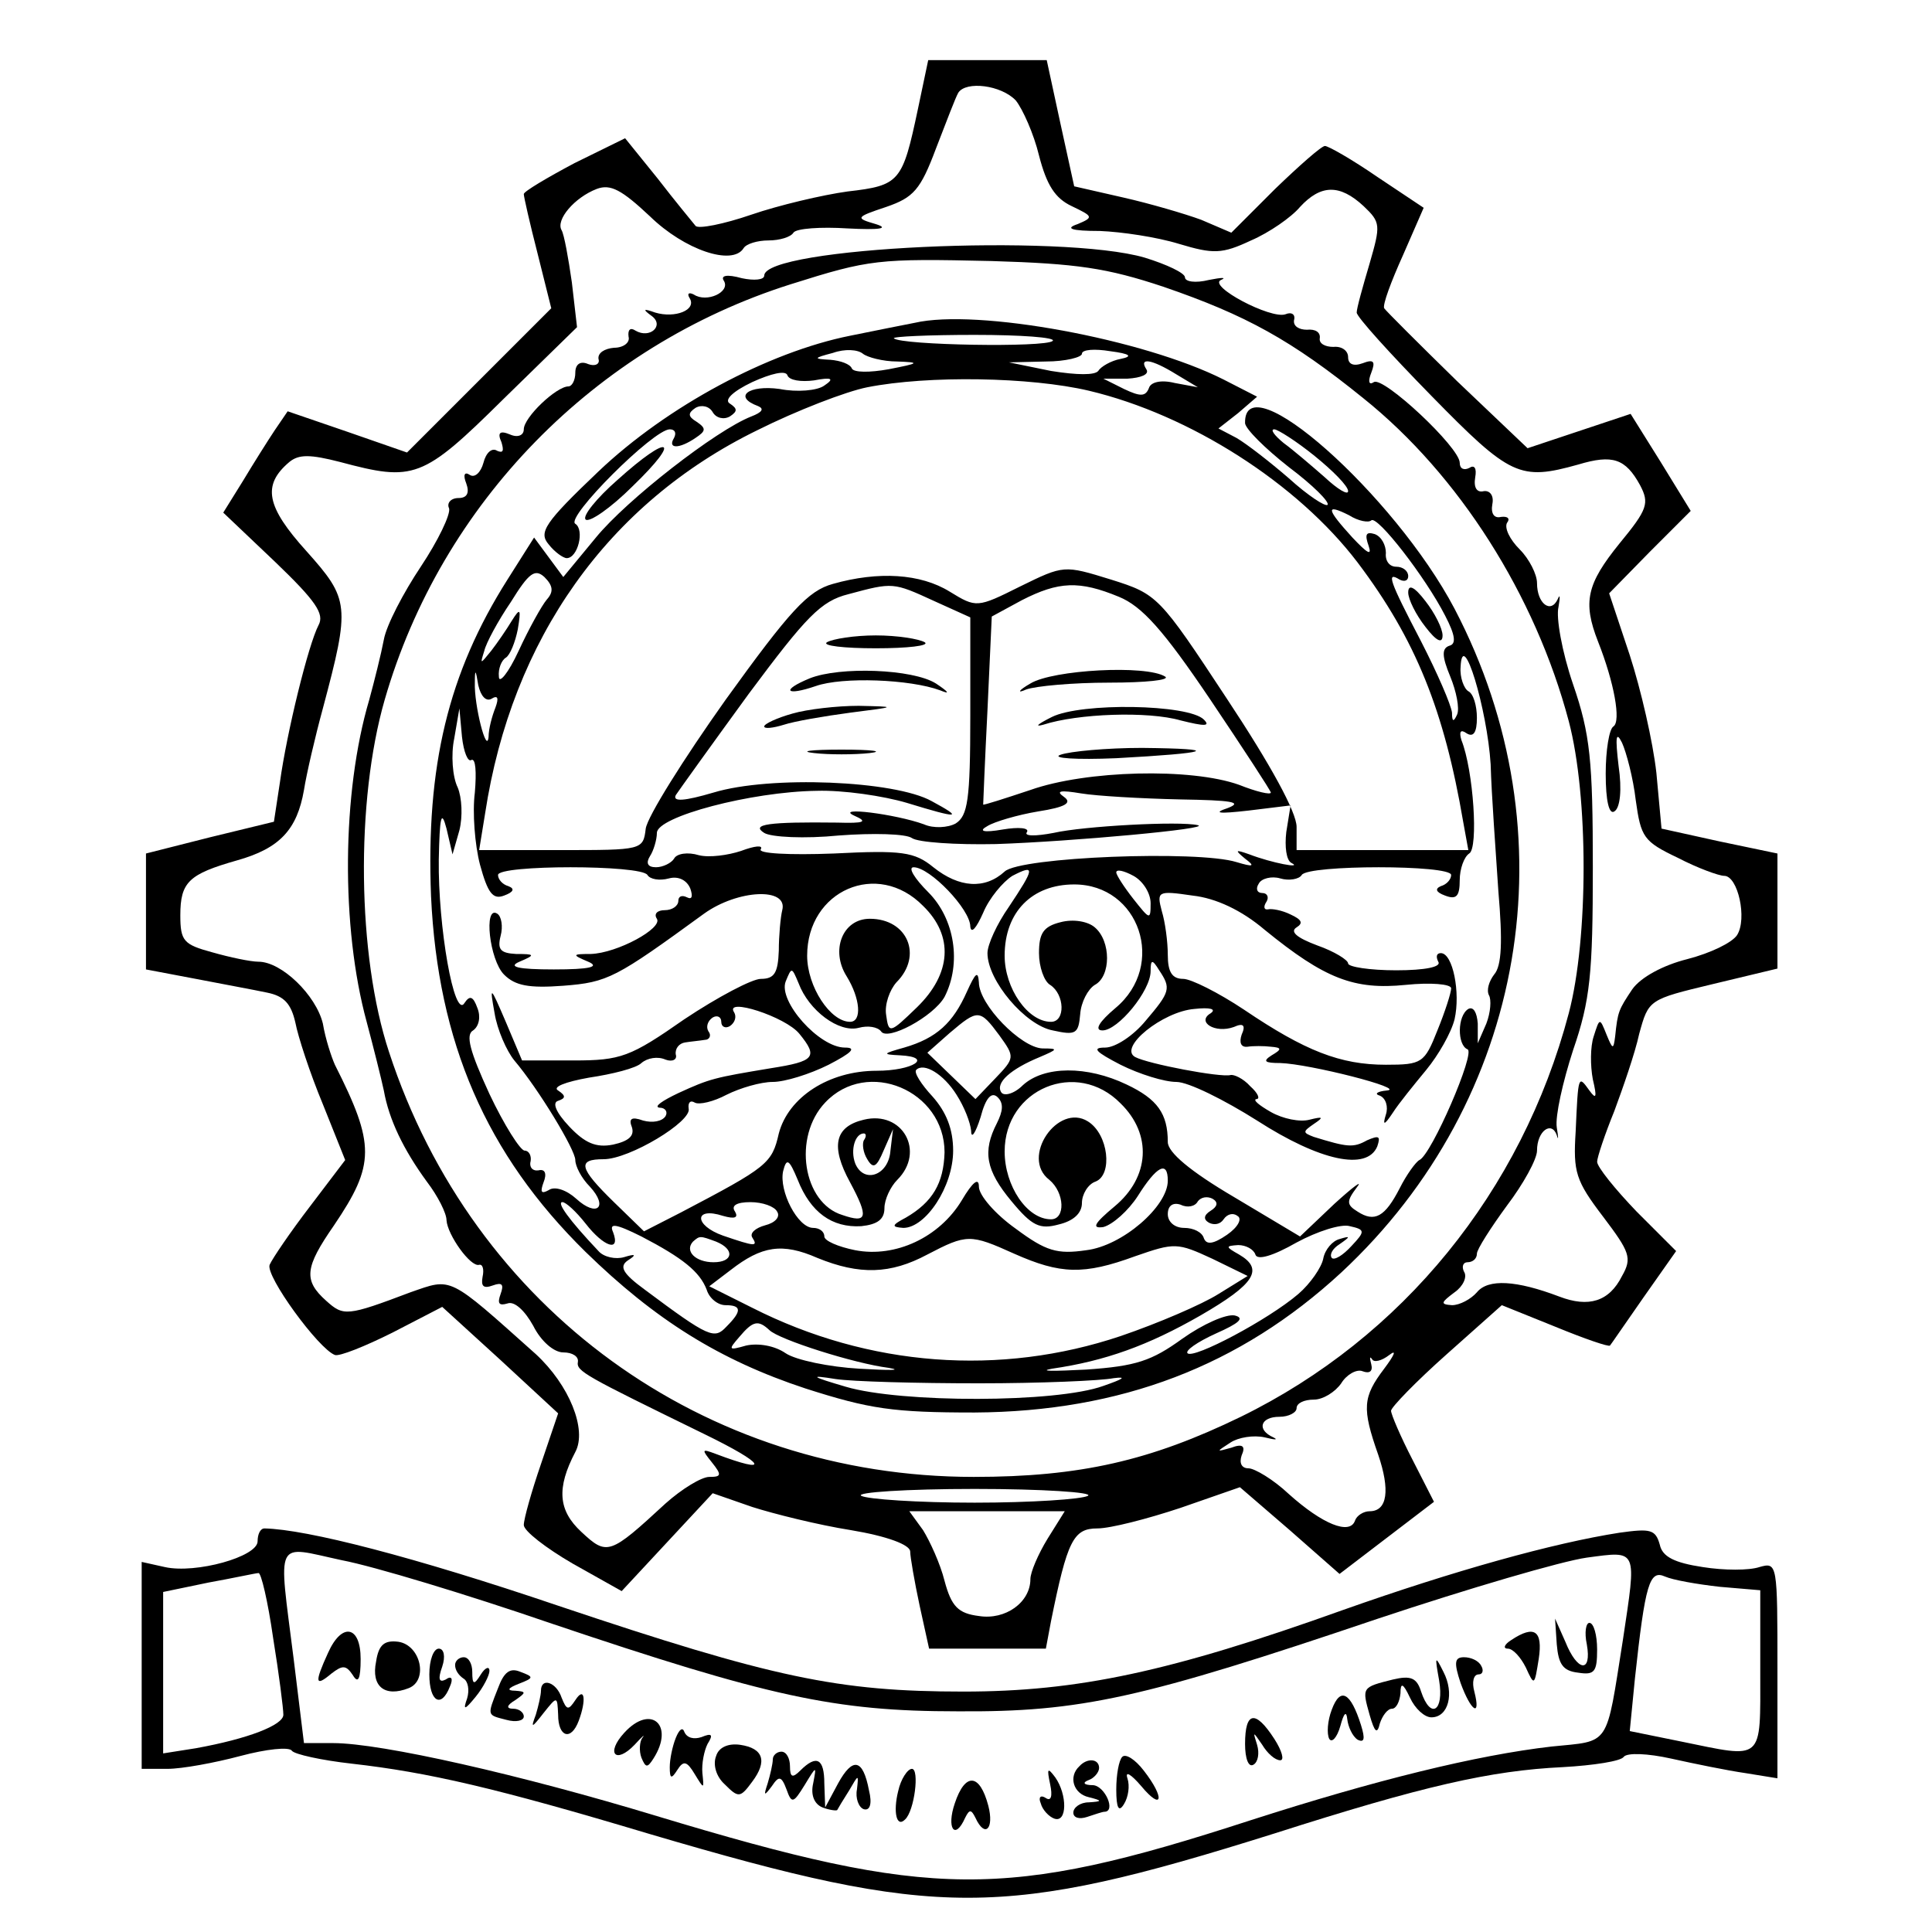 <?xml version="1.0" standalone="no"?>
<!DOCTYPE svg PUBLIC "-//W3C//DTD SVG 20010904//EN"
 "http://www.w3.org/TR/2001/REC-SVG-20010904/DTD/svg10.dtd">
<svg version="1.0" xmlns="http://www.w3.org/2000/svg"
 width="225pt" height="225pt" viewBox="0 0 225 225"
 preserveAspectRatio="xMidYMid meet">
<g transform="translate(0,225) scale(0.1,-0.1)"
fill="#000000" stroke="none">
<path d="M1069 2123 c-18 -85 -21 -89 -82 -96 -29 -4 -80 -16 -112 -27 -32
-11 -62 -17 -65 -13 -4 5 -24 29 -44 55 l-38 47 -59 -29 c-32 -17 -59 -33 -59
-36 0 -3 7 -34 16 -69 l16 -64 -84 -84 -84 -84 -69 24 -70 24 -15 -22 c-8 -12
-25 -39 -37 -59 l-23 -37 60 -57 c48 -46 58 -61 51 -74 -12 -23 -37 -125 -45
-183 l-7 -46 -74 -18 -75 -19 0 -67 0 -68 58 -11 c31 -6 69 -13 83 -16 20 -4
28 -13 33 -35 3 -16 17 -59 32 -95 l26 -65 -41 -54 c-23 -30 -44 -61 -47 -68
-5 -13 57 -98 76 -105 5 -2 35 10 67 26 l58 30 68 -62 67 -62 -20 -59 c-11
-32 -20 -64 -20 -71 0 -7 26 -27 57 -45 l57 -32 53 57 53 57 46 -16 c25 -8 77
-21 115 -27 42 -7 69 -17 69 -25 0 -6 5 -35 11 -63 l11 -50 68 0 68 0 6 32
c19 94 26 108 54 108 15 0 58 11 97 24 l69 24 58 -50 58 -51 55 42 55 42 -25
49 c-14 27 -25 53 -25 57 0 4 29 34 65 66 l64 57 62 -25 c34 -14 63 -24 64
-22 1 1 18 26 39 56 l38 54 -46 46 c-25 26 -46 52 -46 58 0 5 9 32 20 59 10
27 24 67 29 90 11 40 11 40 86 58 l75 18 0 67 0 67 -67 14 -68 15 -6 65 c-4
36 -18 97 -31 137 l-24 72 47 48 48 48 -35 57 -35 56 -60 -20 -60 -20 -82 78
c-45 44 -83 82 -85 85 -2 4 8 31 22 62 l24 55 -54 36 c-29 20 -57 36 -61 36
-4 0 -30 -23 -58 -50 l-51 -51 -35 15 c-19 7 -60 19 -91 26 l-57 13 -16 73
-16 74 -69 0 -69 0 -12 -57z m114 10 c8 -10 21 -39 27 -64 9 -35 19 -50 38
-59 25 -12 26 -13 7 -21 -15 -5 -8 -8 26 -8 25 -1 66 -7 92 -15 40 -12 50 -12
84 4 21 9 47 27 57 39 24 26 46 27 74 1 20 -19 20 -22 7 -67 -8 -27 -15 -52
-15 -57 0 -5 39 -48 87 -97 92 -94 103 -99 171 -80 40 12 55 7 72 -24 11 -21
9 -28 -24 -68 -38 -47 -43 -68 -25 -114 19 -48 27 -93 18 -99 -5 -3 -9 -28 -9
-55 0 -32 4 -48 10 -44 7 4 9 26 5 53 -4 34 -3 41 4 27 5 -11 13 -41 16 -67 6
-43 9 -48 49 -67 23 -12 48 -21 54 -21 16 0 27 -50 15 -69 -6 -9 -31 -21 -58
-28 -28 -7 -54 -21 -64 -35 -16 -24 -17 -26 -20 -55 -2 -16 -3 -15 -10 2 -8
20 -8 20 -15 -2 -4 -12 -4 -34 -1 -50 5 -21 4 -24 -4 -13 -13 18 -13 19 -16
-48 -3 -47 0 -57 32 -99 31 -41 34 -48 22 -69 -15 -30 -39 -37 -73 -24 -50 19
-83 21 -96 5 -7 -8 -20 -15 -29 -15 -14 1 -13 3 3 15 10 7 15 18 11 24 -3 6
-1 11 4 11 6 0 11 4 11 10 0 5 16 30 35 56 19 25 35 54 35 64 0 23 17 35 23
18 2 -7 2 -3 0 9 -2 13 7 53 19 90 20 58 23 89 23 213 0 124 -3 155 -23 213
-13 38 -20 78 -17 90 2 12 2 16 -1 9 -8 -17 -24 -5 -24 19 0 10 -9 28 -20 39
-12 12 -18 25 -15 31 4 5 1 8 -7 7 -8 -2 -12 4 -10 15 2 10 -3 16 -10 15 -8
-2 -12 4 -10 16 2 11 -1 15 -7 11 -6 -3 -11 -1 -11 6 0 18 -89 101 -100 94 -6
-4 -7 1 -3 11 5 13 3 16 -10 11 -11 -4 -17 -1 -17 7 0 8 -8 13 -17 12 -10 0
-17 4 -16 10 1 7 -5 11 -15 10 -9 0 -16 4 -15 11 2 7 -3 10 -10 7 -17 -6 -91
33 -75 40 7 3 1 3 -14 0 -16 -4 -28 -2 -28 3 0 5 -21 15 -47 23 -96 28 -443
12 -443 -21 0 -5 -12 -6 -26 -3 -18 5 -25 3 -21 -3 8 -13 -20 -26 -35 -16 -6
3 -8 1 -5 -4 9 -14 -17 -24 -40 -17 -14 5 -15 4 -4 -4 15 -11 -2 -27 -19 -17
-6 4 -9 1 -8 -7 2 -7 -6 -13 -17 -13 -11 -1 -19 -6 -18 -13 2 -6 -4 -9 -12 -6
-9 4 -15 0 -15 -10 0 -9 -4 -16 -8 -16 -14 0 -52 -36 -52 -50 0 -7 -7 -10 -16
-6 -12 5 -15 2 -10 -9 3 -10 2 -13 -5 -10 -6 4 -13 -2 -16 -14 -3 -11 -10 -18
-16 -14 -6 4 -8 0 -4 -10 4 -11 1 -17 -9 -17 -9 0 -14 -6 -11 -12 2 -7 -13
-38 -33 -68 -20 -30 -40 -68 -43 -85 -3 -16 -11 -48 -17 -70 -32 -108 -33
-265 -3 -375 8 -30 17 -66 20 -80 6 -34 23 -69 50 -106 13 -17 23 -37 23 -45
1 -17 28 -55 38 -52 4 1 6 -5 4 -14 -2 -11 1 -14 12 -10 11 4 13 1 9 -10 -4
-11 -2 -14 8 -11 8 3 20 -8 30 -26 9 -18 24 -31 35 -31 11 0 18 -5 17 -11 -2
-11 8 -16 147 -84 72 -35 79 -48 13 -23 -16 6 -16 5 -4 -10 12 -15 11 -17 -3
-17 -9 0 -32 -14 -51 -31 -65 -60 -68 -61 -98 -33 -27 25 -29 51 -7 93 14 26
-7 78 -46 114 -103 92 -97 89 -146 72 -74 -28 -78 -28 -98 -10 -27 24 -25 39
9 88 48 71 48 94 1 187 -4 9 -11 30 -14 48 -8 33 -48 72 -75 72 -9 0 -33 5
-54 11 -33 9 -37 13 -37 43 0 39 10 48 66 64 50 14 70 36 78 82 3 19 13 62 22
95 32 120 31 127 -19 183 -47 52 -52 77 -20 104 11 9 24 9 59 0 86 -23 96 -20
190 73 l86 84 -6 52 c-4 28 -9 56 -12 61 -7 12 15 38 41 48 16 6 29 -1 62 -32
40 -39 96 -58 109 -37 3 5 16 9 29 9 13 0 26 4 29 9 3 5 32 7 63 5 38 -2 49 0
33 5 -24 7 -24 8 12 20 32 11 40 20 58 68 12 31 23 60 26 65 9 14 50 9 67 -9z
m172 -217 c96 -33 149 -62 233 -130 111 -89 200 -229 239 -376 23 -87 23 -253
0 -340 -55 -208 -194 -378 -382 -470 -105 -51 -187 -70 -311 -70 -314 0 -583
195 -681 495 -37 112 -39 292 -5 410 66 229 245 412 473 484 92 29 101 30 234
27 99 -3 134 -8 200 -30z m263 -1244 c9 7 6 0 -6 -16 -25 -33 -26 -46 -7 -100
14 -41 11 -66 -10 -66 -7 0 -15 -5 -17 -11 -6 -17 -38 -4 -77 31 -18 17 -40
30 -47 30 -8 0 -11 6 -8 15 5 11 1 14 -12 9 -18 -5 -18 -5 -1 6 9 6 27 9 40 6
12 -3 16 -3 10 0 -20 9 -15 24 7 24 11 0 20 5 20 10 0 6 9 10 20 10 11 0 25 9
32 19 6 10 18 17 25 14 8 -3 12 0 10 8 -2 8 -2 10 1 6 2 -4 11 -2 20 5z m-351
-164 c-7 -4 -66 -8 -132 -8 -66 0 -125 4 -132 8 -7 4 53 8 132 8 79 0 139 -4
132 -8z m-47 -50 c-11 -18 -20 -39 -20 -47 0 -27 -29 -48 -60 -43 -24 3 -32
11 -40 41 -5 20 -17 46 -25 59 l-16 22 90 0 91 0 -20 -32z"/>
<path d="M1065 1874 c-11 -2 -45 -9 -75 -15 -95 -19 -213 -82 -293 -158 -63
-60 -70 -71 -58 -85 7 -9 17 -16 21 -16 13 0 21 33 10 40 -12 7 91 110 110
110 6 0 8 -4 5 -10 -8 -13 6 -13 25 0 12 8 13 11 1 19 -10 6 -10 10 -1 16 7 4
16 2 20 -5 4 -7 13 -9 20 -5 9 6 9 9 0 15 -7 4 3 14 26 25 22 10 39 14 41 8 2
-6 16 -8 31 -6 21 4 24 2 12 -6 -8 -6 -32 -8 -52 -4 -36 5 -55 -9 -25 -20 7
-3 5 -7 -8 -12 -41 -16 -145 -97 -181 -141 l-38 -46 -17 23 -17 23 -31 -49
c-69 -109 -95 -217 -89 -369 8 -170 64 -300 180 -414 81 -79 156 -126 256
-159 75 -24 102 -28 197 -28 170 1 309 54 427 163 216 201 269 511 132 773
-70 133 -246 289 -244 216 1 -7 23 -29 51 -51 28 -21 48 -41 45 -44 -3 -2 -23
11 -45 31 -22 19 -49 40 -61 47 l-21 11 23 18 22 19 -39 20 c-93 47 -287 83
-360 66z m161 -21 c-8 -8 -177 -5 -185 3 -2 2 40 4 94 4 54 0 95 -3 91 -7z
m-181 -24 c27 -1 26 -2 -10 -9 -22 -4 -41 -4 -43 1 -2 5 -13 9 -25 10 -20 1
-20 2 3 8 14 5 29 4 35 -1 5 -4 23 -9 40 -9z m260 3 c-11 -2 -23 -9 -26 -14
-4 -5 -24 -5 -55 0 l-49 10 43 1 c23 0 42 5 42 9 0 5 15 6 33 3 23 -3 27 -6
12 -9z m65 -18 l25 -15 -27 5 c-16 4 -28 1 -30 -6 -4 -10 -10 -10 -29 -1 l-24
12 28 0 c16 1 26 5 22 11 -9 14 6 12 35 -6z m-102 -19 c118 -28 243 -108 313
-200 68 -90 101 -173 123 -302 l6 -33 -100 0 -100 0 0 27 c0 17 -30 72 -81
149 -79 120 -81 122 -135 139 -55 17 -55 17 -106 -8 -50 -25 -51 -25 -82 -6
-34 21 -83 24 -136 9 -29 -8 -50 -31 -125 -135 -49 -69 -91 -136 -93 -150 -3
-25 -4 -25 -99 -25 l-95 0 7 43 c31 203 143 361 317 446 46 23 103 45 128 50
71 14 190 12 258 -4z m263 -76 c21 -17 39 -35 39 -41 0 -5 -12 2 -27 16 -16
14 -37 32 -48 40 -11 9 -16 16 -11 16 4 0 26 -14 47 -31z m66 -75 c7 6 63 -66
86 -111 12 -23 13 -33 5 -35 -9 -3 -9 -12 1 -36 7 -17 11 -37 8 -44 -4 -9 -6
-9 -6 2 -1 9 -17 46 -36 83 -37 71 -41 82 -25 72 6 -3 10 -1 10 4 0 6 -6 11
-14 11 -8 0 -13 7 -12 16 0 9 -5 19 -13 22 -10 3 -12 0 -7 -14 4 -12 -2 -8
-19 10 -30 33 -32 40 -4 26 11 -7 23 -9 26 -6z m-960 -92 c-6 -7 -21 -34 -33
-60 -12 -26 -23 -39 -23 -30 -1 9 3 19 8 22 5 3 11 18 14 33 4 24 3 26 -7 10
-6 -10 -17 -26 -24 -35 -13 -16 -13 -16 -8 0 2 9 16 35 31 57 21 34 28 39 39
29 10 -10 11 -17 3 -26z m451 -2 l42 -19 0 -115 c0 -98 -3 -116 -17 -125 -9
-5 -26 -6 -37 -1 -33 12 -105 21 -81 10 16 -7 12 -9 -20 -8 -80 1 -101 -2 -85
-12 8 -5 47 -7 87 -3 40 3 78 2 85 -3 7 -5 51 -8 98 -7 89 3 252 18 235 22
-21 5 -133 -1 -168 -9 -21 -4 -35 -4 -31 1 3 5 -10 6 -28 3 -23 -4 -29 -2 -18
4 8 5 35 13 59 17 32 5 40 10 30 17 -10 7 -4 8 20 4 18 -3 70 -6 115 -7 60 -1
74 -3 56 -10 -18 -6 -11 -7 24 -3 l49 6 -5 -31 c-2 -17 0 -33 6 -36 14 -7 -23
0 -49 10 -17 6 -17 5 -5 -5 12 -9 10 -10 -10 -4 -45 14 -252 6 -270 -11 -23
-21 -53 -19 -83 5 -22 18 -37 20 -116 16 -52 -2 -89 0 -85 5 3 5 -7 4 -23 -2
-15 -5 -37 -8 -49 -5 -13 4 -26 2 -29 -4 -3 -5 -13 -10 -21 -10 -10 0 -12 5
-7 13 4 6 8 19 8 27 0 19 110 48 186 49 31 1 78 -6 105 -14 62 -19 66 -18 29
2 -43 24 -188 30 -254 10 -34 -10 -48 -11 -44 -3 4 6 42 59 85 118 67 90 84
108 116 116 52 14 52 14 100 -8z m215 5 c27 -11 52 -39 106 -119 39 -58 71
-107 71 -109 0 -3 -17 1 -37 9 -56 20 -178 17 -243 -6 -30 -10 -55 -18 -55
-17 0 1 2 51 5 110 l5 109 35 19 c43 22 67 23 113 4z m433 -195 c1 -36 6 -102
9 -148 5 -58 4 -87 -5 -97 -6 -8 -9 -18 -6 -24 3 -5 2 -20 -3 -33 l-10 -23 0
23 c-1 13 -5 20 -11 17 -13 -8 -13 -42 -1 -47 10 -3 -42 -123 -56 -129 -4 -2
-15 -17 -23 -33 -17 -33 -29 -40 -49 -27 -13 8 -13 12 -1 28 8 10 -4 1 -26
-19 l-40 -38 -77 46 c-51 30 -77 52 -77 64 0 33 -12 50 -48 67 -46 22 -96 22
-121 -1 -10 -10 -22 -13 -25 -8 -7 11 11 27 45 41 21 9 22 10 3 10 -25 1 -74
51 -74 77 -1 14 -4 11 -14 -11 -16 -36 -35 -54 -73 -65 -25 -7 -26 -8 -5 -9
40 -2 15 -18 -27 -18 -56 0 -103 -31 -114 -73 -8 -35 -13 -39 -114 -92 l-43
-22 -35 34 c-41 40 -43 50 -12 50 30 0 103 44 99 59 -1 7 2 10 7 7 5 -3 22 1
37 9 16 8 40 15 54 15 14 0 43 9 65 20 27 14 33 20 19 20 -30 0 -78 54 -69 77
7 17 7 17 15 -2 12 -32 47 -58 70 -52 11 3 22 1 26 -4 7 -12 61 17 74 40 20
39 12 91 -19 122 -16 16 -24 29 -17 29 19 0 66 -49 66 -69 1 -9 7 -2 15 16 7
17 23 36 34 43 27 14 26 9 -4 -36 -14 -20 -25 -44 -25 -54 0 -32 44 -84 76
-90 27 -6 30 -4 32 19 1 14 9 29 17 34 19 10 19 51 0 67 -8 7 -25 10 -40 6
-20 -5 -25 -13 -25 -36 0 -16 6 -33 13 -37 17 -11 18 -43 1 -43 -27 0 -54 39
-54 77 0 51 32 83 81 83 76 0 108 -94 48 -144 -19 -16 -25 -26 -15 -26 18 0
56 46 56 69 0 14 2 14 10 1 14 -21 13 -25 -16 -59 -14 -17 -35 -31 -47 -31
-16 0 -11 -5 18 -20 22 -11 51 -20 65 -20 14 0 56 -21 94 -45 73 -47 128 -59
140 -30 4 12 2 13 -12 7 -16 -9 -23 -8 -62 4 -13 5 -13 6 0 15 12 8 11 9 -5 5
-11 -3 -31 1 -45 9 -14 8 -21 14 -17 15 5 0 2 7 -7 15 -8 9 -19 14 -23 13 -12
-3 -96 13 -111 21 -20 11 32 53 69 56 18 2 26 0 19 -5 -17 -10 5 -24 27 -16
11 5 14 2 9 -9 -3 -9 -1 -15 7 -14 6 1 19 1 27 0 13 -1 13 -3 1 -10 -11 -7 -8
-9 10 -9 34 -1 148 -30 124 -32 -11 -1 -15 -4 -8 -6 7 -3 10 -13 7 -22 -4 -13
-2 -13 8 2 7 11 25 33 39 50 14 17 29 43 33 59 7 31 -2 77 -16 77 -5 0 -6 -4
-3 -10 4 -6 -15 -10 -49 -10 -31 0 -56 4 -56 8 0 4 -16 14 -36 21 -24 9 -32
16 -24 21 8 5 6 9 -7 15 -10 5 -22 7 -26 6 -5 -1 -6 3 -2 9 3 5 1 10 -5 10 -6
0 -8 5 -4 11 3 6 15 9 25 6 10 -3 22 -1 25 4 7 12 174 12 174 0 0 -5 -5 -11
-12 -13 -7 -3 -6 -7 5 -11 13 -5 17 -1 17 18 0 13 5 27 11 31 11 6 5 97 -9
132 -3 10 -1 13 6 8 8 -5 12 1 12 18 0 14 -4 28 -10 31 -5 3 -10 16 -9 28 2
48 31 -49 35 -113z m-1164 76 c8 5 9 1 5 -10 -4 -10 -8 -25 -8 -34 -2 -22 -17
37 -16 63 0 16 1 16 4 -3 3 -13 9 -19 15 -16z m-23 -71 c5 2 6 -14 4 -38 -3
-23 0 -61 6 -84 9 -33 15 -41 28 -36 11 4 13 8 5 11 -7 2 -12 8 -12 13 0 12
167 12 174 0 3 -5 14 -7 25 -4 11 3 21 -2 25 -12 3 -9 2 -13 -4 -10 -6 3 -10
1 -10 -4 0 -6 -7 -11 -16 -11 -8 0 -13 -4 -9 -10 7 -11 -46 -40 -77 -41 -22 0
-22 -1 -3 -9 14 -6 2 -9 -40 -9 -42 0 -54 3 -40 9 19 8 18 9 -4 9 -18 1 -22 5
-18 21 3 11 1 23 -4 26 -16 10 -9 -54 8 -71 13 -13 29 -16 69 -13 52 4 61 9
164 84 39 28 98 31 91 4 -2 -8 -4 -30 -4 -47 -1 -26 -5 -33 -21 -33 -10 0 -50
-21 -89 -47 -63 -44 -74 -48 -129 -48 l-60 0 -19 45 c-18 42 -19 43 -13 10 3
-19 14 -44 23 -55 28 -33 71 -104 71 -116 0 -7 7 -21 17 -31 22 -24 8 -36 -16
-14 -11 10 -25 15 -32 10 -9 -5 -10 -2 -6 9 4 10 2 16 -6 14 -7 -1 -11 4 -9
11 1 6 -2 12 -7 12 -5 0 -24 30 -41 66 -23 50 -28 69 -19 74 7 5 9 16 5 26 -5
14 -9 15 -15 6 -12 -20 -31 89 -30 167 1 50 3 59 9 36 l7 -30 8 28 c4 16 3 38
-2 50 -6 12 -8 38 -4 57 l6 35 3 -33 c2 -18 7 -30 11 -27z m791 -167 c0 -20
-1 -19 -20 5 -11 14 -20 28 -20 31 0 4 9 2 20 -4 11 -6 20 -20 20 -32z m-265
-3 c36 -35 33 -79 -7 -118 -32 -31 -33 -31 -36 -9 -2 12 4 29 12 38 31 31 13
74 -31 74 -32 0 -46 -37 -27 -67 16 -26 18 -53 4 -53 -23 0 -50 41 -50 77 0
76 82 112 135 58z m398 -28 c70 -57 104 -70 164 -64 29 3 53 1 53 -4 0 -5 -7
-27 -16 -49 -15 -38 -18 -40 -60 -40 -53 0 -94 16 -165 64 -30 20 -62 36 -71
36 -13 0 -18 8 -18 28 0 15 -3 38 -7 51 -6 23 -5 24 36 18 27 -3 57 -17 84
-40z m-542 -121 c22 -27 18 -32 -33 -40 -66 -11 -71 -12 -108 -29 -19 -9 -29
-16 -22 -17 7 0 10 -5 7 -10 -4 -6 -15 -8 -26 -5 -14 5 -17 2 -13 -8 3 -10 -4
-16 -22 -20 -20 -4 -33 2 -51 21 -16 17 -20 28 -13 30 9 3 9 6 0 12 -7 4 8 10
36 15 27 4 55 11 61 17 7 6 19 8 28 4 8 -3 14 0 12 6 -1 7 4 13 11 14 6 1 17
2 23 3 5 0 8 5 4 10 -3 5 -1 12 5 16 5 3 10 1 10 -5 0 -6 5 -8 10 -5 6 4 8 11
5 16 -12 18 60 -5 76 -25z m233 -2 c18 -25 18 -26 -5 -50 l-23 -24 -28 27 -28
27 26 23 c33 28 35 28 58 -3z m-50 -69 c9 -14 16 -32 17 -42 0 -10 5 -3 11 16
6 23 13 30 20 23 7 -7 6 -16 -1 -30 -17 -33 -13 -55 17 -91 24 -29 33 -33 55
-27 17 4 27 13 27 25 0 10 7 22 16 25 20 8 15 55 -9 70 -35 22 -79 -42 -45
-68 18 -15 19 -46 2 -46 -28 0 -54 39 -54 79 0 73 84 108 135 56 37 -36 34
-86 -7 -120 -24 -20 -27 -26 -13 -24 11 3 29 19 40 36 22 35 35 42 35 18 0
-30 -53 -76 -95 -81 -34 -5 -47 -1 -82 25 -24 17 -43 39 -43 49 0 11 -7 6 -20
-16 -26 -43 -77 -67 -124 -58 -20 4 -36 11 -36 16 0 6 -6 10 -13 10 -18 0 -40
43 -35 66 4 16 7 14 17 -10 15 -38 40 -56 74 -54 19 2 27 8 27 21 0 10 7 25
15 33 33 33 6 81 -39 70 -34 -8 -39 -31 -16 -73 22 -41 20 -48 -9 -38 -46 14
-58 91 -20 131 49 52 139 14 139 -58 -1 -36 -14 -58 -45 -76 -17 -9 -17 -11
-3 -12 26 0 58 48 58 90 0 25 -8 45 -24 63 -13 14 -22 28 -19 31 9 9 32 -5 47
-29z m-108 -53 c-2 -4 -1 -14 4 -22 7 -12 11 -9 19 10 l11 25 -3 -25 c-2 -29
-31 -39 -41 -15 -6 16 0 35 10 35 3 0 3 -4 0 -8z m404 -82 c-8 -5 -9 -10 -2
-14 6 -3 13 -2 17 4 4 6 11 8 16 4 6 -3 1 -13 -12 -22 -16 -11 -24 -12 -27 -4
-2 7 -12 12 -23 12 -11 0 -19 7 -19 16 0 10 6 14 15 11 8 -4 17 -2 20 4 4 5
11 6 17 3 7 -4 6 -9 -2 -14z m-728 -15 c21 -27 41 -34 32 -10 -5 11 3 10 33
-5 48 -25 68 -41 76 -62 3 -10 13 -18 22 -18 19 0 19 -7 1 -25 -14 -15 -20
-13 -95 43 -26 19 -30 27 -20 34 11 7 9 8 -4 4 -10 -3 -24 0 -30 7 -35 37 -49
57 -42 57 4 0 16 -11 27 -25z m223 14 c4 -6 -2 -13 -14 -16 -11 -3 -18 -9 -15
-14 7 -11 4 -11 -34 2 -34 12 -34 34 0 23 14 -4 18 -2 14 5 -5 7 2 11 18 11
14 0 28 -5 31 -11z m669 -40 c-10 -11 -20 -17 -23 -14 -3 4 1 11 9 16 13 9 13
10 0 6 -8 -2 -17 -12 -19 -23 -2 -10 -15 -29 -29 -41 -35 -30 -122 -76 -129
-69 -3 3 11 13 33 23 27 12 34 18 22 21 -10 2 -37 -10 -61 -27 -36 -26 -54
-32 -112 -36 -39 -2 -56 -2 -40 1 62 9 112 27 173 62 64 37 74 54 45 71 -16 9
-16 10 -1 11 9 0 18 -5 20 -11 2 -7 20 -2 48 14 24 13 52 22 62 19 18 -4 18
-6 2 -23z m-740 5 c22 -9 20 -24 -3 -24 -21 0 -34 13 -24 24 8 7 8 7 27 0z
m347 -14 c54 -24 81 -25 141 -3 46 16 49 16 90 -3 l41 -20 -34 -21 c-19 -12
-70 -34 -114 -49 -140 -47 -293 -36 -429 33 l-50 25 25 19 c36 28 60 32 101
14 49 -20 85 -19 128 4 46 24 50 24 101 1z m-285 -89 c11 -11 99 -39 139 -44
17 -3 1 -3 -34 -1 -35 2 -74 10 -86 18 -13 9 -32 12 -46 9 -21 -6 -21 -5 -8
10 16 19 22 20 35 8z m244 -62 c71 0 142 3 157 6 16 2 11 -1 -12 -9 -55 -20
-236 -20 -300 -1 -41 12 -43 14 -12 9 20 -3 95 -5 167 -5z"/>
<path d="M1640 1560 c0 -8 9 -26 20 -40 13 -17 20 -20 20 -10 0 8 -9 26 -20
40 -13 17 -20 20 -20 10z"/>
<path d="M963 1502 c-6 -4 20 -7 57 -7 37 0 63 3 57 7 -7 4 -32 8 -57 8 -25 0
-50 -4 -57 -8z"/>
<path d="M943 1460 c-34 -14 -28 -21 7 -9 31 11 110 8 145 -5 12 -5 10 -2 -5
8 -27 17 -112 20 -147 6z"/>
<path d="M923 1419 c-18 -5 -33 -12 -33 -15 0 -3 10 -2 23 2 12 4 47 10 77 14
55 7 55 7 10 8 -25 0 -60 -4 -77 -9z"/>
<path d="M948 1373 c17 -2 47 -2 65 0 17 2 3 4 -33 4 -36 0 -50 -2 -32 -4z"/>
<path d="M1200 1454 c-14 -8 -16 -12 -5 -7 11 4 54 8 97 8 42 0 71 3 65 7 -22
14 -131 8 -157 -8z"/>
<path d="M1225 1415 c-16 -8 -21 -12 -10 -9 40 13 122 16 160 5 28 -7 35 -7
27 1 -18 18 -143 20 -177 3z"/>
<path d="M1235 1371 c-11 -4 18 -6 65 -4 110 6 125 11 30 12 -41 0 -84 -4 -95
-8z"/>
<path d="M719 1691 c-24 -21 -41 -42 -37 -46 4 -4 29 13 55 39 58 56 43 62
-18 7z"/>
<path d="M300 455 c0 -18 -72 -38 -108 -30 l-27 6 0 -121 0 -120 30 0 c17 0
55 7 85 15 30 8 57 11 60 6 3 -4 34 -11 70 -15 88 -10 167 -28 347 -82 336
-99 410 -99 728 1 172 55 251 73 335 77 36 2 68 7 71 12 4 5 28 4 55 -2 27 -6
66 -14 87 -17 l37 -6 0 126 c0 124 0 126 -21 120 -12 -4 -41 -4 -66 0 -33 5
-47 12 -50 26 -5 18 -11 19 -47 14 -77 -12 -192 -44 -322 -90 -201 -72 -309
-95 -442 -95 -146 0 -222 16 -472 100 -168 57 -293 89 -342 90 -5 0 -8 -7 -8
-15z m340 -95 c255 -86 332 -103 475 -103 144 -1 215 15 490 108 105 35 214
67 243 71 60 8 58 11 42 -96 -20 -126 -14 -117 -83 -124 -87 -10 -205 -39
-351 -86 -286 -93 -370 -92 -691 5 -158 48 -321 85 -377 85 l-34 0 -12 98
c-18 143 -23 132 56 115 37 -7 146 -40 242 -73z m-322 -17 c7 -43 12 -83 12
-90 0 -12 -41 -28 -102 -39 l-38 -6 0 94 0 94 53 11 c28 5 55 11 58 11 3 1 11
-33 17 -75z m1685 59 l47 -4 0 -94 c0 -107 5 -102 -93 -82 l-59 12 6 61 c12
111 17 127 35 119 9 -4 37 -9 64 -12z"/>
<path d="M1813 335 c2 -23 7 -31 25 -33 19 -3 22 1 22 27 0 17 -4 31 -9 31 -4
0 -6 -11 -3 -25 6 -34 -11 -32 -25 3 l-12 27 2 -30z"/>
<path d="M382 325 c-16 -35 -15 -40 4 -24 13 10 17 10 25 -2 6 -10 9 -5 9 19
0 39 -22 43 -38 7z"/>
<path d="M1760 340 c-8 -5 -10 -10 -4 -10 6 0 15 -10 21 -22 10 -22 10 -21 15
10 5 33 -5 40 -32 22z"/>
<path d="M438 315 c-6 -29 10 -42 38 -31 23 9 14 50 -12 54 -16 2 -23 -3 -26
-23z"/>
<path d="M500 300 c0 -32 14 -40 24 -14 4 9 2 13 -5 8 -8 -4 -9 1 -4 15 4 12
2 21 -4 21 -6 0 -11 -13 -11 -30z"/>
<path d="M530 311 c0 -6 4 -12 10 -16 5 -3 7 -13 4 -23 -5 -14 -3 -14 10 2 9
11 16 25 16 30 0 6 -5 4 -10 -4 -8 -13 -10 -12 -10 3 0 9 -4 17 -10 17 -5 0
-10 -4 -10 -9z"/>
<path d="M1676 293 c6 -36 -10 -46 -21 -13 -5 16 -12 19 -33 14 -36 -9 -36 -9
-27 -41 6 -21 9 -23 12 -10 3 9 9 17 14 17 5 0 9 8 10 18 0 13 3 12 11 -5 6
-13 17 -23 25 -23 20 0 27 28 14 53 -10 20 -10 18 -5 -10z"/>
<path d="M1701 290 c12 -33 24 -41 16 -10 -3 11 -1 20 5 20 5 0 6 5 3 10 -3 6
-12 10 -20 10 -11 0 -12 -6 -4 -30z"/>
<path d="M580 284 c-13 -33 -13 -31 10 -37 11 -3 20 -1 20 4 0 5 -6 9 -12 9
-9 0 -8 4 2 10 13 9 13 10 0 11 -10 0 -9 3 4 8 18 7 18 8 2 14 -12 5 -19 0
-26 -19z"/>
<path d="M630 281 c0 -5 -3 -18 -6 -28 -6 -16 -5 -16 9 2 16 20 16 20 17 -2 0
-26 15 -31 24 -7 9 24 7 41 -4 24 -8 -12 -10 -12 -16 3 -6 18 -24 24 -24 8z"/>
<path d="M1551 259 c-5 -13 -6 -28 -3 -34 3 -5 9 1 13 15 4 15 7 18 8 8 1 -9
6 -20 12 -24 8 -4 9 1 4 17 -12 38 -24 45 -34 18z"/>
<path d="M727 232 c-22 -24 -10 -37 12 -14 9 10 13 13 9 8 -3 -4 -4 -15 -1
-23 5 -12 7 -12 14 -1 25 39 -3 64 -34 30z"/>
<path d="M1450 219 c0 -17 4 -28 10 -24 5 3 7 13 4 23 -5 16 -5 16 6 0 6 -10
15 -18 21 -18 5 0 2 11 -7 25 -22 34 -34 32 -34 -6z"/>
<path d="M787 226 c-4 -10 -7 -25 -7 -34 0 -14 2 -14 9 -3 7 11 11 10 20 -5
11 -18 11 -18 9 1 -1 11 2 26 6 34 7 11 5 13 -7 8 -9 -3 -17 -1 -20 6 -2 6 -6
3 -10 -7z"/>
<path d="M834 205 c-4 -10 0 -24 10 -33 16 -16 18 -16 32 3 18 24 13 39 -14
43 -14 2 -25 -3 -28 -13z"/>
<path d="M900 201 c0 -5 -3 -18 -6 -28 -5 -15 -4 -15 5 -3 8 12 11 12 17 -4 6
-17 8 -16 21 5 14 23 14 23 10 2 -3 -13 1 -24 11 -28 8 -3 16 -4 17 -3 1 2 7
12 14 23 11 19 11 19 9 1 -2 -10 2 -21 8 -23 7 -2 10 6 6 22 -7 37 -19 39 -36
8 l-15 -28 -1 28 c0 29 -9 34 -28 15 -9 -9 -12 -8 -12 5 0 9 -4 17 -10 17 -5
0 -10 -4 -10 -9z"/>
<path d="M1307 204 c-4 -4 -7 -21 -7 -38 0 -22 3 -27 9 -17 5 8 7 21 4 30 -3
9 4 5 16 -9 25 -30 28 -14 3 18 -10 13 -21 20 -25 16z"/>
<path d="M1257 193 c-13 -12 -7 -32 11 -36 16 -4 16 -5 0 -6 -10 0 -18 -6 -18
-12 0 -6 7 -8 16 -5 9 3 18 6 20 6 14 0 1 30 -13 31 -11 0 -13 3 -5 6 6 2 12
9 12 14 0 11 -14 12 -23 2z"/>
<path d="M1046 164 c-6 -24 -2 -43 8 -33 11 10 17 59 8 59 -5 0 -13 -12 -16
-26z"/>
<path d="M1223 172 c3 -14 1 -20 -5 -16 -6 4 -9 1 -6 -6 2 -8 10 -16 16 -18
15 -5 15 28 1 48 -9 12 -10 11 -6 -8z"/>
<path d="M1112 150 c-10 -29 0 -44 12 -17 5 10 7 10 12 0 11 -24 22 -13 15 14
-10 38 -27 39 -39 3z"/>
</g>
</svg>
